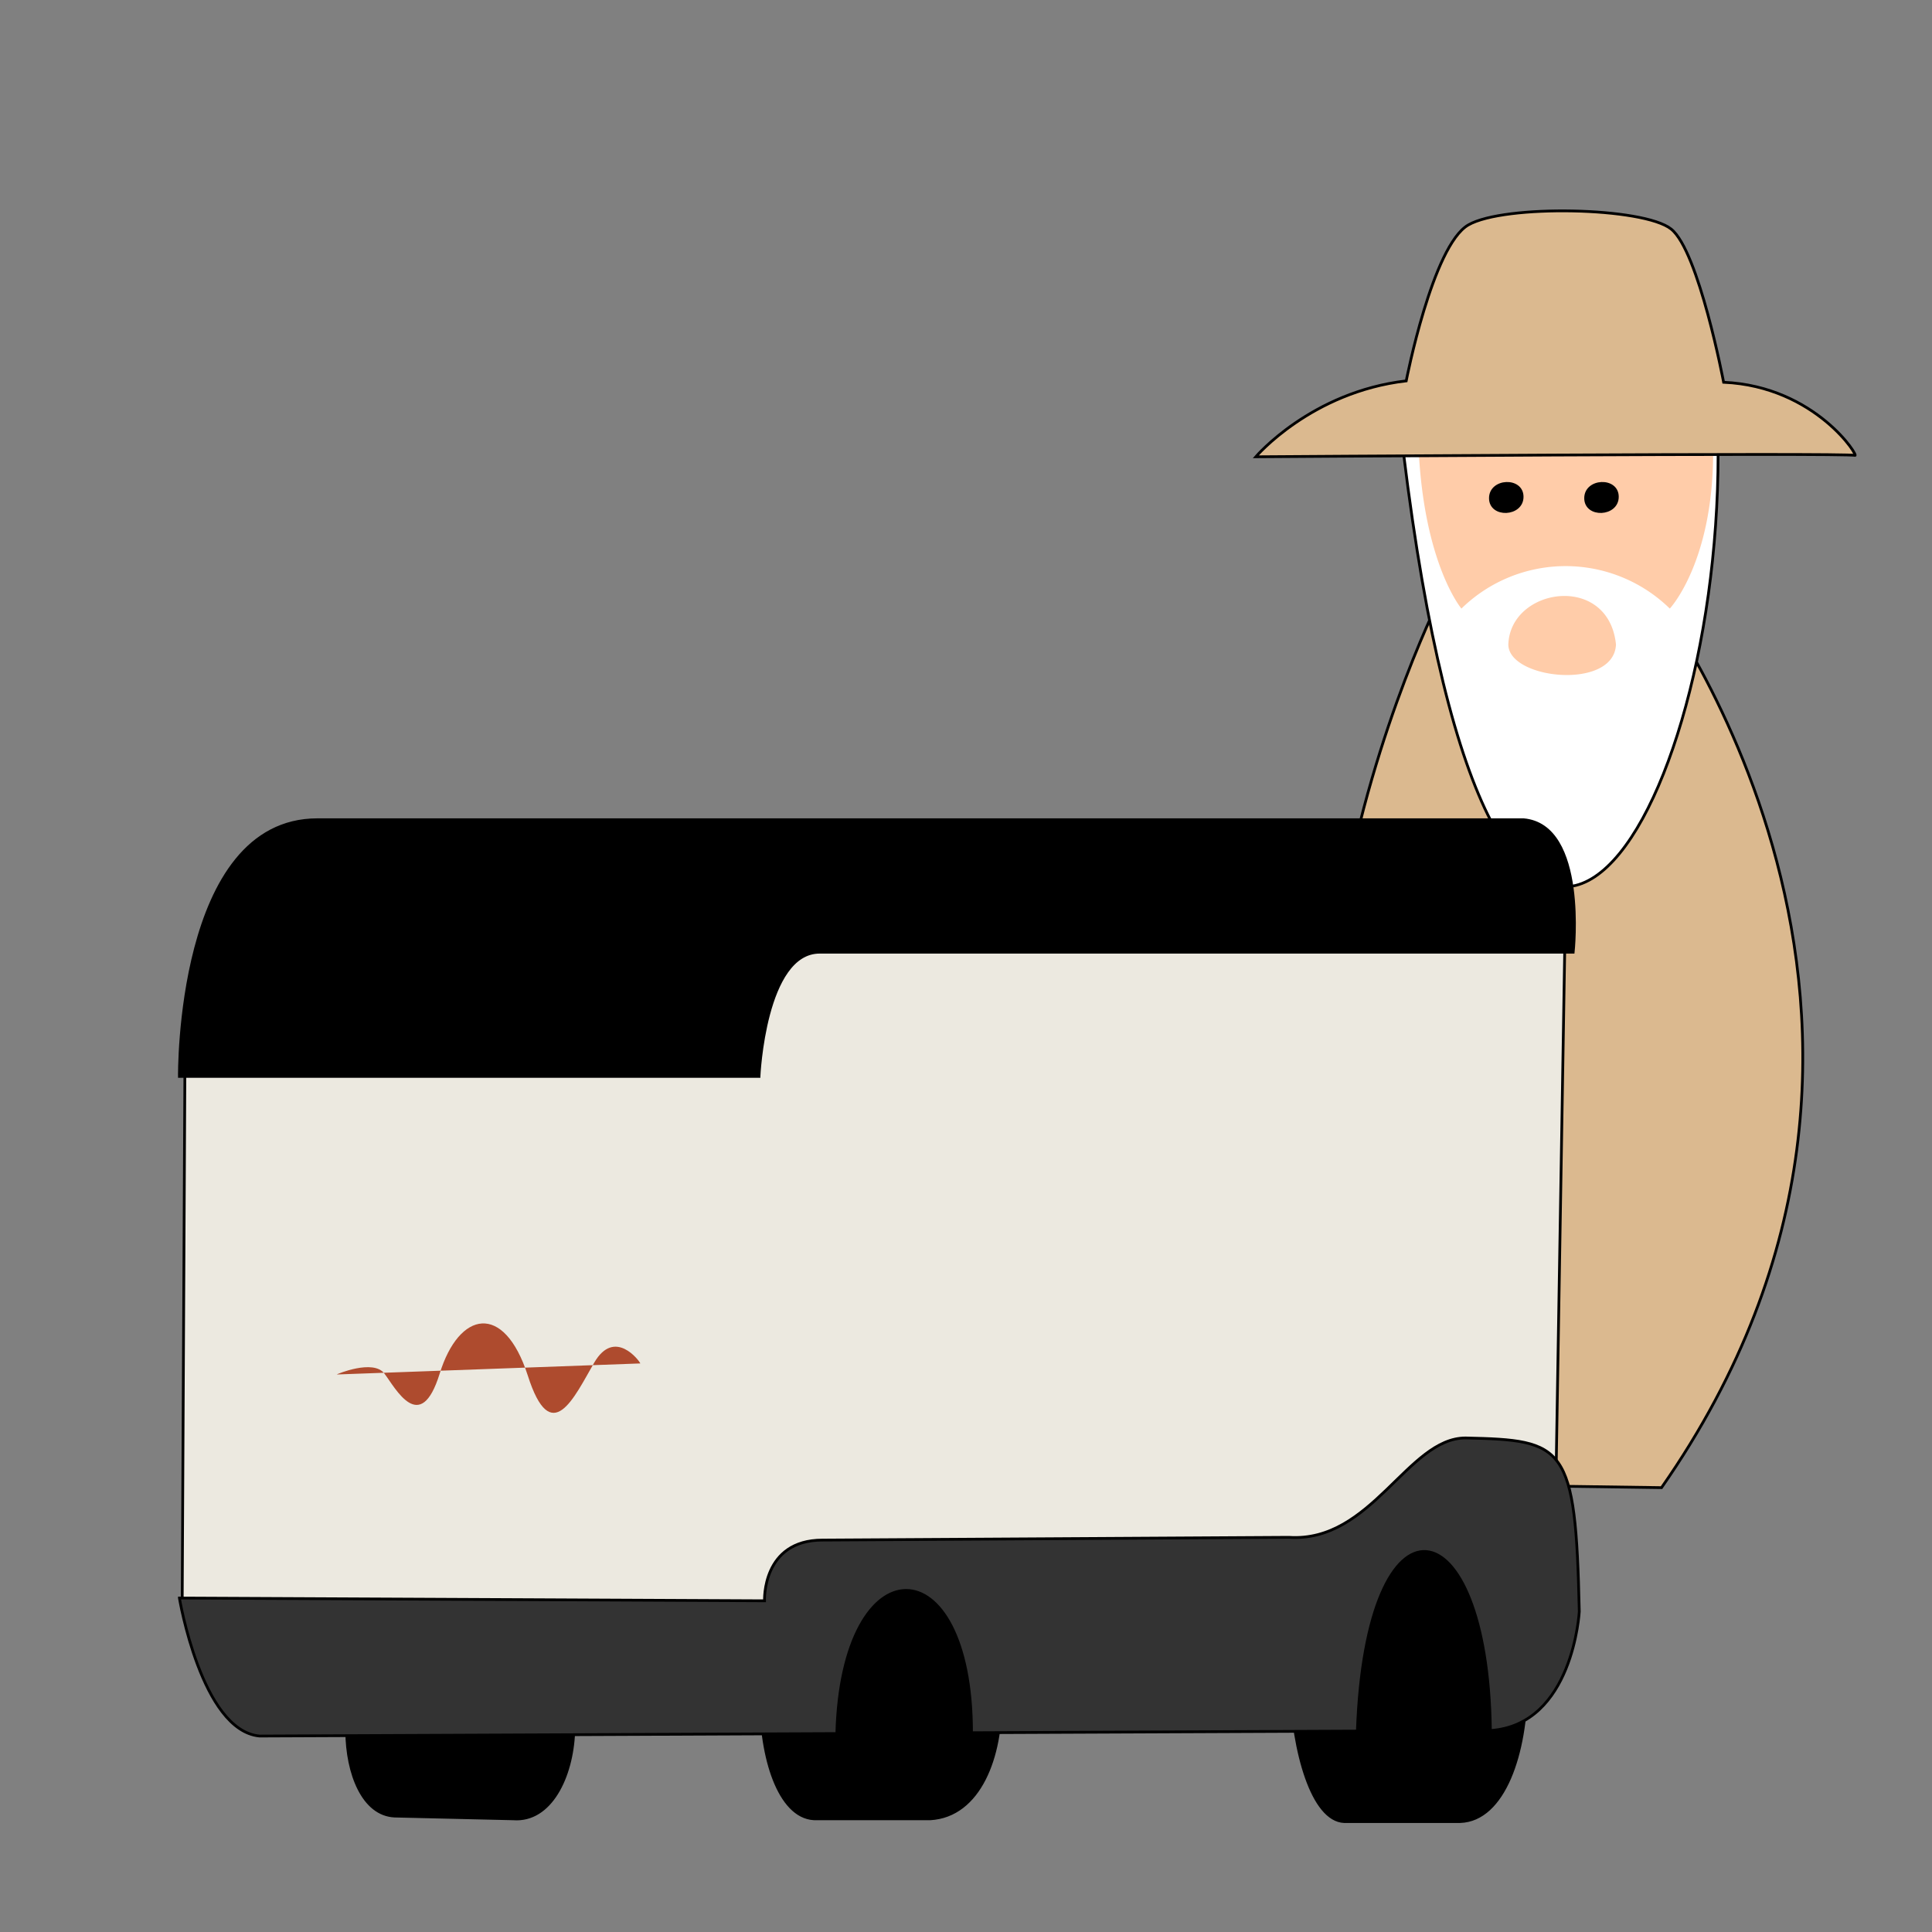 <svg xmlns="http://www.w3.org/2000/svg" viewBox="0 0 700 700"><rect x="0" y="0" width="700" height="700" fill="#808080" stroke="none"/><path fill="#DBB98F" stroke="#000" stroke-width="1" d="M597 212s123 158 5 327l-71-1c-108-130-8-324-8-324l74-2Z"/><path fill="#fff" stroke="#000" stroke-width="1" d="M508.5 164c33 270 114 139.5 114 .5l-114-.5Z"/><path fill="#FFCCA9" d="M514 162.7h106.7c.3 40.8-15.7 57.8-15.7 57.8a54 54 0 0 0-75.5 0s-13.5-16-15.5-57.8Zm71.5 70.8c-.7 16.7-39 12.7-39 0 .7-20.7 36.3-26 39 0Z"/><path fill="#000" stroke="#000" stroke-width="1" d="M551.5 180c0 6.8-11.5 7.3-11.5.5s11.5-7.3 11.5-.5ZM586 180c0 6.8-11.5 7.3-11.5.5s11.5-7.3 11.5-.5Z"/><path fill="#DBB98F" stroke="#000" stroke-width="1" d="M509.5 138c-34.5 4-54.5 27.5-54.5 27.5s215-1.5 217-.5-14-25-47.5-26.5c0 0-9-47.5-19-55.5S545 74 532 81.5 509.5 138 509.5 138Z"/><path fill="#ECE9E0" stroke="#000" stroke-width="1" d="m67 386-1 197 497-1 4-242-373-5-127 51Z"/><path fill="#AE4B2E" d="M122 498c0-.1 13.3-5.7 17.3-.3 4 5.3 13 22.6 20 0 7-22.7 23.3-26 31.9.6 8.5 26.7 16.8 8 24.1-4.6 7.4-12.7 16.4-.6 16.7.3"/><path fill="#000" stroke="#000" stroke-width="1" d="M187 596c-.1-.2-45 0-45 0-22 2-22 61 1 62l43 1c27 2 31-65 1-63Zm150 63h-41c-26 1-28-84 0-84h41c32-3 36 82 0 84Zm192 1h-42c-23-1-28-99-2-98h44c32 0 32 97 0 98Z"/><path fill="#333" stroke="#000" stroke-width="1" d="m65 579 212 1s-1-22 21-22l169-1c30 2 43-36 64-36 36 .8 39.9 2.3 41.2 62.9 0 0-2.2 41.1-32.2 43.1-1-83-45-90-48.2.2l-139.8.6c0-68.8-47-68.8-48.8.3L94 629c-21-2-29-50-29-50Z"/><path fill="#000" stroke="#000" stroke-width="1" d="M275 390s2-45 22-45h273s5-46-18-48H115c-51 0-50 93-50 93h210Z"/></svg>
